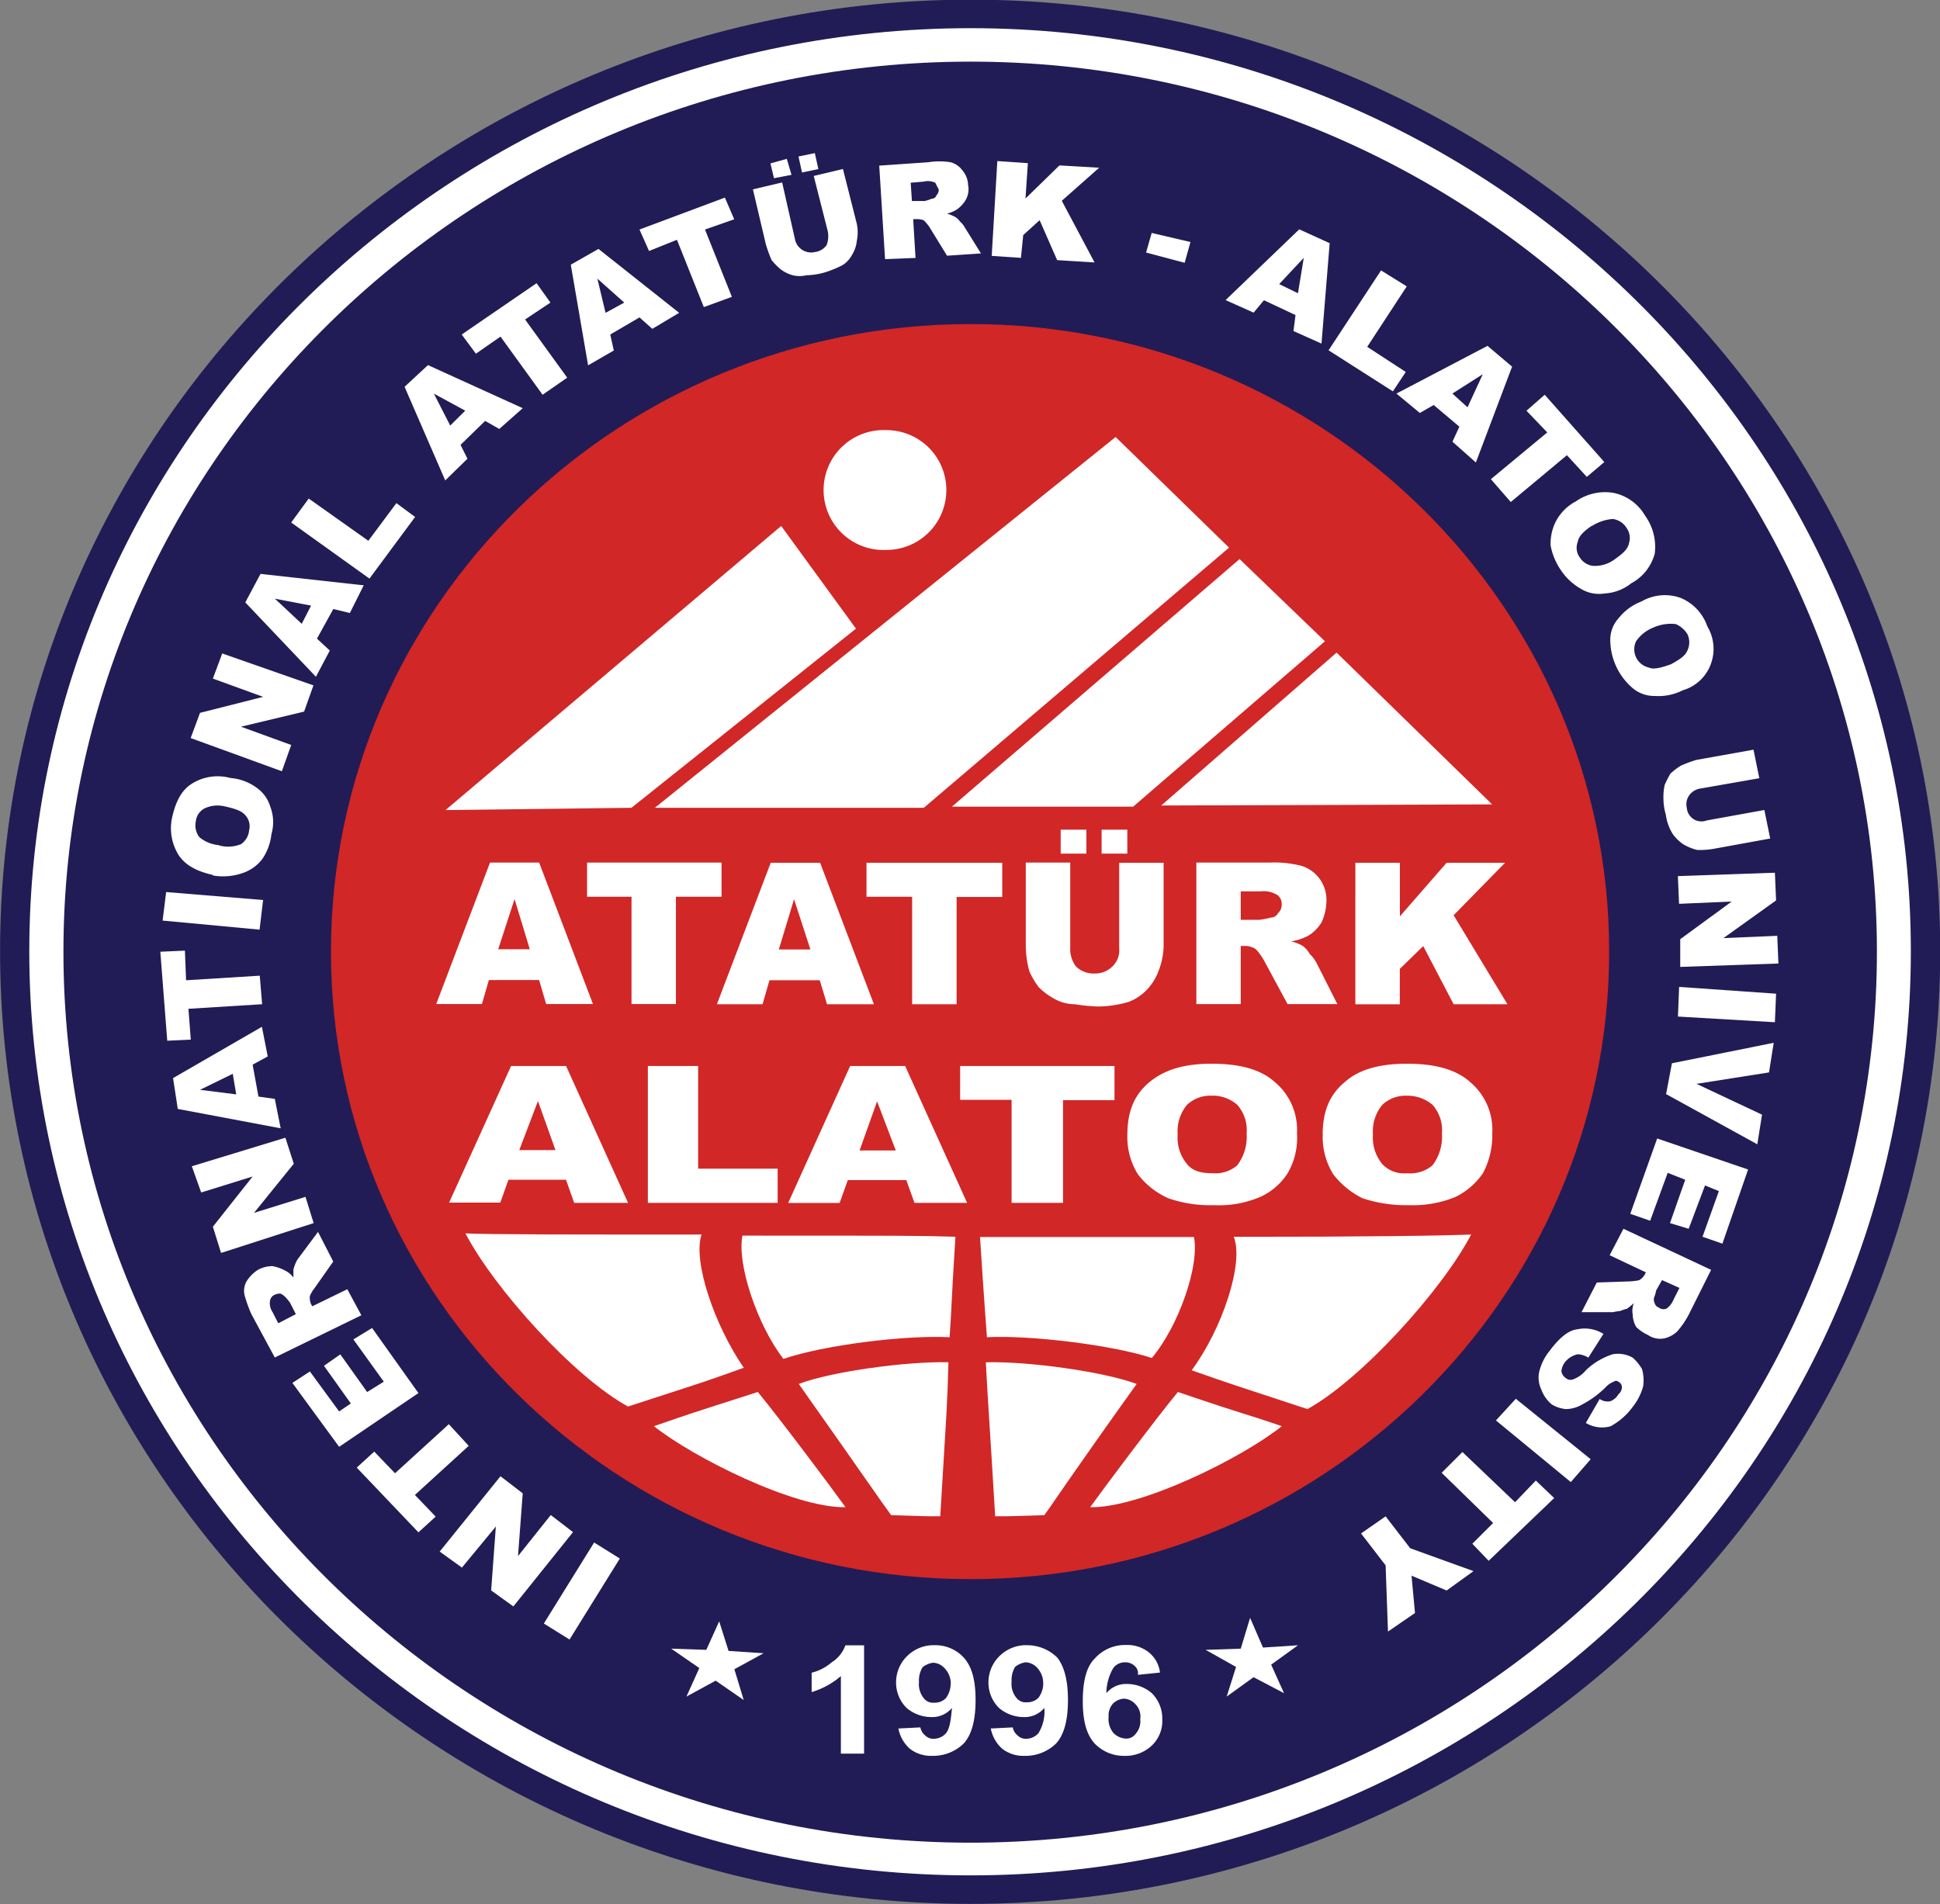 <svg id="Layer_1" data-name="Layer 1" xmlns="http://www.w3.org/2000/svg" viewBox="0 0 280.13 275.01"><rect x="0" y="0" width="280.13" height="275.01" fill="#808080" stroke="none"/><defs><style>.cls-1{fill:#fff;}.cls-1,.cls-2,.cls-3{fill-rule:evenodd;}.cls-2{fill:#211c55;}.cls-3{fill:#d12727;}</style></defs><title>logo</title><path class="cls-1" d="M144.74,7.35c75.31,0,136.61,60.31,136.61,134.13,0,74-61.3,134.29-136.61,134.29C69.26,275.77,8,215.46,8,141.47,8,67.65,69.26,7.35,144.74,7.35h0Z" transform="translate(-4.58 -4.05)"/><path class="cls-2" d="M144.74,4c77,0,140,61.79,140,137.42,0,75.8-63,137.59-140,137.59-77.17,0-140.15-61.79-140.15-137.59C4.58,65.84,67.57,4,144.74,4h0Zm0,4.12c74.8,0,135.76,60,135.76,133.3,0,73.49-61,133.47-135.76,133.47-75,0-135.93-60-135.93-133.47,0-73.33,61-133.3,135.93-133.3h0Z" transform="translate(-4.58 -4.05)"/><path class="cls-2" d="M144.74,12.95c72.1,0,130.86,57.84,130.86,128.53,0,70.85-58.76,128.69-130.86,128.69-72.27,0-131-57.84-131-128.69,0-70.69,58.76-128.53,131-128.53h0Z" transform="translate(-4.58 -4.05)"/><path class="cls-3" d="M144.74,50.85c50.83,0,92.2,40.7,92.2,90.63s-41.37,90.63-92.2,90.63c-51,0-92.37-40.7-92.37-90.63s41.37-90.63,92.37-90.63h0Z" transform="translate(-4.58 -4.05)"/><path class="cls-1" d="M146.09,182.67c0.68,10.55.68,9.89,1,14.5,6.25-.33,18.24,1.15,23.81,3,3.88-4.61,6.92-13.35,6.08-17.47h-30.9Z" transform="translate(-4.58 -4.05)"/><path class="cls-1" d="M182.73,182.67c20.26,0,30.06-.16,34.28-0.33-4.22,8.07-15.87,20.93-23.64,25.21-12.5-4.12-10.13-3.3-16.72-5.6,4.39-5.93,7.6-15.49,6.08-19.28h0Z" transform="translate(-4.58 -4.05)"/><path class="cls-1" d="M162,221.72c2-2.8,9.29-12.52,12.66-16.64,11.14,3.79,8.78,2.8,15,4.94-5.74,4.61-20.43,11.86-27.69,11.7h0Z" transform="translate(-4.58 -4.05)"/><path class="cls-1" d="M146.93,200.79c6.08-.16,16.89,1.32,21.78,3.13-10.13,14.17-12,17.14-13.34,18.95-5.4.16-4.56,0.16-7.09,0.16-1-16.64-1-15.65-1.35-22.24h0Z" transform="translate(-4.58 -4.05)"/><path class="cls-1" d="M142.54,182.67c-0.68,10.88-.51,9.89-0.84,14.5-6.42-.33-18.24,1.15-24,3.13-3.71-4.78-6.75-13.68-5.91-17.8,23.13,0,25.67,0,30.73.16h0Z" transform="translate(-4.58 -4.05)"/><path class="cls-1" d="M105.9,182.34c-20.26,0-30.06,0-34.11-.16,4.22,8.07,15.7,20.76,23.47,25,12.66-4.12,10.3-3.3,16.72-5.6-4.22-6.1-7.43-15.49-6.08-19.28h0Z" transform="translate(-4.58 -4.05)"/><polygon class="cls-1" points="167.68 116.33 193 94.25 215.46 116.17 167.68 116.33"/><polygon class="cls-1" points="137.45 116.5 178.99 80.74 191.32 92.61 163.62 116.5 137.45 116.5"/><polygon class="cls-1" points="94.56 116.66 161.09 63.11 177.47 79.09 133.4 116.66 94.56 116.66"/><polygon class="cls-1" points="64.33 116.99 112.8 75.96 123.6 90.79 91.18 116.66 64.33 116.99"/><path class="cls-1" d="M132.58,66.17a8.65,8.65,0,1,1,0,17.3,8.66,8.66,0,1,1,0-17.3h0Z" transform="translate(-4.58 -4.05)"/><path class="cls-1" d="M86.31,174.43H78l-1.18,3.3H69.43L78.38,158h7.94l8.95,19.77H87.49Zm-1.52-4.28-2.53-7.09-2.7,7.09h5.23ZM98.13,158h7.26v14.83h11.48v4.94H98.13V158Zm37.32,16.48H127l-1.18,3.3h-7.43L127.34,158h7.94l8.95,19.77h-7.6Zm-1.52-4.28-2.7-7.09-2.53,7.09h5.23ZM143.22,158h22.29v4.94h-7.43v14.83h-7.43V162.89h-7.43V158Zm24.15,9.89c0-3.3,1-5.77,3.21-7.58s5.07-2.64,8.95-2.64c4.05,0,7.09.82,9.12,2.64a9,9,0,0,1,3.21,7.41,10.13,10.13,0,0,1-1.35,5.77,9.21,9.21,0,0,1-4.05,3.46,15.16,15.16,0,0,1-6.59,1.15,18.39,18.39,0,0,1-6.59-1,11.3,11.3,0,0,1-4.39-3.46,10.15,10.15,0,0,1-1.52-5.77h0Zm7.26,0a6,6,0,0,0,1.35,4.28c0.84,1,2,1.32,3.71,1.32a4.83,4.83,0,0,0,3.55-1.15,6.89,6.89,0,0,0,1.35-4.61,5.51,5.51,0,0,0-1.35-4.12,5.33,5.33,0,0,0-3.71-1.32,4.9,4.9,0,0,0-3.55,1.32,6,6,0,0,0-1.35,4.28h0Zm20.94,0c0-3.3,1-5.77,3.21-7.58,2-1.81,5.07-2.64,8.95-2.64,4.05,0,7.09.82,9.12,2.64a9,9,0,0,1,3.21,7.41,11.7,11.7,0,0,1-1.35,5.77,10.25,10.25,0,0,1-4.05,3.46,16.17,16.17,0,0,1-6.59,1.15,20.07,20.07,0,0,1-6.75-1,12.11,12.11,0,0,1-4.22-3.46,10.15,10.15,0,0,1-1.52-5.77h0Zm7.26,0a6,6,0,0,0,1.35,4.28,4.31,4.31,0,0,0,3.55,1.32,5,5,0,0,0,3.71-1.15,6.89,6.89,0,0,0,1.35-4.61,5.51,5.51,0,0,0-1.35-4.12,5.65,5.65,0,0,0-3.71-1.32,4.9,4.9,0,0,0-3.55,1.32,6,6,0,0,0-1.35,4.28h0Z" transform="translate(-4.58 -4.05)"/><path class="cls-1" d="M82.43,145.59H75.17l-1,3.46H67.57l7.77-20.43h7.09l7.77,20.43H83.44Zm-1.35-4.45-2.2-7.25-2.36,7.25h4.56Zm8.27-12.52h19.42v4.94h-6.59v15.49H95.77V133.56H89.35v-4.94Zm33.6,17h-7.26l-1,3.46h-6.59l7.77-20.43H123l7.77,20.43H124Zm-1.35-4.45-2.36-7.25-2.2,7.25h4.56Zm8.11-12.52H149.3v4.94h-6.59v15.49h-6.42V133.56h-6.59v-4.94Zm36.47,0h6.42v12.19a10.43,10.43,0,0,1-.68,3.3,7.84,7.84,0,0,1-1.69,2.8,7.08,7.08,0,0,1-2.7,1.81,16.36,16.36,0,0,1-4.39.66,26,26,0,0,1-3.38-.33,5.94,5.94,0,0,1-3-.82,9.55,9.55,0,0,1-2.2-1.65,11.4,11.4,0,0,1-1.35-2.31,14.2,14.2,0,0,1-.51-3.46V128.62h6.42V141a4.13,4.13,0,0,0,.84,2.64,3.61,3.61,0,0,0,2.7,1,3.48,3.48,0,0,0,2.53-1,3.2,3.2,0,0,0,1-2.64V128.62Zm-8.44-4.78h3.71v3.46h-3.71v-3.46Zm5.91,0h3.71v3.46h-3.71v-3.46Zm13.68,25.21V128.62H188a15.73,15.73,0,0,1,4.56.49,5.13,5.13,0,0,1,3.55,5.11,7.71,7.71,0,0,1-.68,3,5.75,5.75,0,0,1-2,2A7.83,7.83,0,0,1,191,140a5.76,5.76,0,0,1,1.69.66,3.6,3.6,0,0,1,1,1.15,5.41,5.41,0,0,1,1,1.32l3,5.93H190.5l-3.38-6.26a8.8,8.8,0,0,0-1.18-1.65,2.77,2.77,0,0,0-1.52-.49h-0.68v8.4h-6.42Zm6.42-12.19h2.7a14.45,14.45,0,0,0,1.69-.33,1.14,1.14,0,0,0,1-.66,1.48,1.48,0,0,0,.51-1.15,1.59,1.59,0,0,0-.68-1.48,3.81,3.81,0,0,0-2.36-.49h-2.87v4.12Zm16.55-8.24h6.42v7.74l6.75-7.74h8.44l-7.43,7.58,7.77,12.85h-7.77l-4.39-8.4-3.38,3.3v5.11h-6.42V128.62Z" transform="translate(-4.58 -4.05)"/><path class="cls-1" d="M129.37,257.31H126v-11.2a11.51,11.51,0,0,1-4.22,2.31v-2.8a6.87,6.87,0,0,0,2.87-1.48,4.79,4.79,0,0,0,2-2.47h2.7v15.65Zm4.9-3.63,3.21-.16a1.94,1.94,0,0,0,.68,1.15,1.68,1.68,0,0,0,1.35.49,2.37,2.37,0,0,0,1.69-.82c0.51-.66.68-1.81,0.84-3.63a3.71,3.71,0,0,1-3,1.32,5.53,5.53,0,0,1-3.55-1.32,5.15,5.15,0,0,1-1.52-3.79,5.3,5.3,0,0,1,1.69-3.79,5.42,5.42,0,0,1,3.88-1.48,5.55,5.55,0,0,1,4.22,1.81c1.18,1.32,1.69,3.3,1.69,6.1s-0.51,4.94-1.69,6.26a6.31,6.31,0,0,1-4.56,1.81,5,5,0,0,1-3.21-1,5.19,5.19,0,0,1-1.69-3h0Zm7.6-6.43A3.21,3.21,0,0,0,141,245a2.37,2.37,0,0,0-1.69-.82,3.07,3.07,0,0,0-1.52.66,3.67,3.67,0,0,0-.51,2.14,3.17,3.17,0,0,0,.68,2.31,1.66,1.66,0,0,0,1.52.66,2.2,2.2,0,0,0,1.69-.66,3.48,3.48,0,0,0,.68-2h0Zm5.74,6.43,3.21-.16a1.94,1.94,0,0,0,.68,1.15,1.68,1.68,0,0,0,1.35.49,2.37,2.37,0,0,0,1.69-.82,6,6,0,0,0,.84-3.63,3.71,3.71,0,0,1-3,1.32,5.53,5.53,0,0,1-3.55-1.32,5.15,5.15,0,0,1-1.52-3.79,5.3,5.3,0,0,1,1.69-3.79,5.42,5.42,0,0,1,3.88-1.48,6.21,6.21,0,0,1,4.39,1.81c1,1.32,1.52,3.3,1.52,6.1s-0.51,4.94-1.69,6.26a6.31,6.31,0,0,1-4.56,1.81,5,5,0,0,1-3.21-1,5.19,5.19,0,0,1-1.69-3h0Zm7.6-6.43a3.21,3.21,0,0,0-.84-2.31,2.37,2.37,0,0,0-1.69-.82,3.07,3.07,0,0,0-1.52.66,3.67,3.67,0,0,0-.51,2.14,3.17,3.17,0,0,0,.68,2.31,1.66,1.66,0,0,0,1.52.66,2.2,2.2,0,0,0,1.69-.66,3.48,3.48,0,0,0,.68-2h0Zm16.89-1.65-3.21.33a1.4,1.4,0,0,0-.51-1.32,1.94,1.94,0,0,0-1.35-.49,2.1,2.1,0,0,0-1.69.82,7.25,7.25,0,0,0-1,3.63,3.71,3.71,0,0,1,3-1.32,5.53,5.53,0,0,1,3.55,1.32,5.15,5.15,0,0,1,1.52,3.79,4.9,4.9,0,0,1-1.52,3.79,5.55,5.55,0,0,1-4.05,1.48,5.82,5.82,0,0,1-4.22-1.81c-1.18-1.32-1.69-3.3-1.69-6.1s0.51-4.94,1.69-6.1a5.85,5.85,0,0,1,4.56-2,5,5,0,0,1,3.21,1,4.41,4.41,0,0,1,1.69,3h0ZM164.66,252a3.17,3.17,0,0,0,.68,2.31,2.71,2.71,0,0,0,1.69.82,1.66,1.66,0,0,0,1.52-.66,2.75,2.75,0,0,0,.68-2.14,2.54,2.54,0,0,0-.68-2.14,2.37,2.37,0,0,0-1.69-.82,2.54,2.54,0,0,0-1.52.66,2.59,2.59,0,0,0-.68,2h0Z" transform="translate(-4.58 -4.05)"/><polygon class="cls-1" points="180.51 233.65 182.37 237.94 187.43 237.61 183.55 240.41 185.41 244.53 181.01 242.22 177.13 245.02 178.48 240.74 174.09 238.27 179.16 238.1 180.51 233.65"/><polygon class="cls-1" points="103.85 234.15 105.2 238.43 110.26 238.76 106.04 241.07 107.39 245.52 103.34 242.72 99.12 245.02 100.98 240.9 96.92 238.1 101.99 238.27 103.85 234.15"/><path class="cls-1" d="M86.82,240.83l-3.71-2.31,7.26-11.7,3.71,2.31Zm-8.11-4.78-3.21-2.31,0.68-9.23-4.9,5.93-3.21-2.31,8.78-10.88,3.21,2.47-0.68,9.06,4.73-5.93,3.21,2.47ZM65,225.35L56.09,216l2.53-2.31,3,3.13,7.77-7.09,2.87,3.13-7.77,7.09,3,3.13ZM53.55,213l-6.75-9.23,2.53-1.65,4.22,5.77,1.69-1.15-3.88-5.44,2.36-1.65,3.88,5.44L60,203.59l-4.39-6.1,2.7-1.65L65,205.24ZM56.76,194l-12.5,6.1-3.38-6.26a19.4,19.4,0,0,1-1-2.8,2.78,2.78,0,0,1,.34-2,5.3,5.3,0,0,1,1.69-1.65,4.59,4.59,0,0,1,2-.49,6.15,6.15,0,0,1,1.86.66,3.15,3.15,0,0,1,1.18,1v-1.15a6.37,6.37,0,0,1,.34-1,3.59,3.59,0,0,1,.51-0.82l2.7-3.63,2.2,4.28L50,190.08a4.48,4.48,0,0,0-.68,1.15,2.39,2.39,0,0,0,.17,1.15l0.17,0.33,5.07-2.47Zm-9.46-.16-0.84-1.65a6.46,6.46,0,0,0-.68-0.82,2.33,2.33,0,0,0-.68-0.49,1.55,1.55,0,0,0-.84.16,1.1,1.1,0,0,0-.68.82,2.2,2.2,0,0,0,.34,1.65l0.84,1.65ZM36.5,185l-1.18-3.79,5.74-7.25-7.43,2.31-1.35-3.79,13.51-4.12L47,172.12l-5.74,7.09,7.43-2.31,1.18,3.79Zm4.56-27.19,0.84,4.61,2.36,0.33L45.11,167l-14.86-2.8-0.68-4.45,12.83-7.41,0.84,4.28Zm-2.87,1.32-4.73,2.31,5.23,0.66Zm-9.46-4.78-1-12.85,3.55-.16,0.17,4.28,10.64-.66,0.34,4.12-10.64.66,0.34,4.45ZM28.06,137l0.51-4.12,14,1.15-0.51,4.28Zm7.26-6.59c-2.2-.49-3.88-1.32-4.9-2.8a7.29,7.29,0,0,1-1-5.44c0.51-2.31,1.35-4,2.87-4.94a7,7,0,0,1,5.57-.82,7.37,7.37,0,0,1,3.88,1.48,5.09,5.09,0,0,1,1.86,2.64,6.23,6.23,0,0,1,.17,4,7.81,7.81,0,0,1-1.35,3.63,6,6,0,0,1-2.87,2,8.66,8.66,0,0,1-4.22.33h0Zm0.84-4.28a5,5,0,0,0,3.21-.16,2.69,2.69,0,0,0,1.18-2,2.33,2.33,0,0,0-.51-2.14c-0.51-.66-1.52-1-3-1.32a4.33,4.33,0,0,0-3,.33,2.37,2.37,0,0,0-1.18,1.81,2.81,2.81,0,0,0,.51,2.31,5.13,5.13,0,0,0,2.87,1.15h0Zm-4.05-15.49L33.46,107l9.12-2.31-7.26-2.64,1.35-3.63,13.17,4.61-1.35,3.79L39.37,109l7.26,2.64-1.35,3.79ZM52.71,92l-2.36,4.28L52.2,98l-2,3.79L40,91.05l2.2-4.12L57.1,88.58l-2,4Zm-3.21-.49-5.23-1,3.88,3.63Zm-2.87-12,2.53-3.46,8.61,6.1,4.05-5.44,2.7,2-6.59,8.9Zm28-14.67-3.55,3.46,1,2-3.21,3.13L63,59.91l3.38-3.13L80.06,63l-3.38,3Zm-2.87-1.48L67.23,60.9l2.36,4.61Zm-0.51-11,10.81-7.41,2,2.8L80.4,50.19l6.08,8.4-3.55,2.47-6.08-8.4-3.55,2.47Zm25.67-2.47-4.22,2.47,0.51,2.31-3.71,2.14L87,42.28,91,40l11.65,9.23-3.88,2.31Zm-2.2-2.14-3.88-3.46,1.18,4.94Zm2.2-10.55,12.33-4.61,1.35,3.13-4.22,1.48,3.88,9.72-4.05,1.48-3.88-9.72L98.3,40.3Zm25.16-7.74,4.22-1,2,7.91a6.09,6.09,0,0,1,0,2.47,4.61,4.61,0,0,1-.68,2,3.92,3.92,0,0,1-1.35,1.48,14.81,14.81,0,0,1-2.87,1.15,10.2,10.2,0,0,1-2.36.33,4.21,4.21,0,0,1-2,0,5.33,5.33,0,0,1-1.69-.82A9.89,9.89,0,0,1,116,41.62a19.67,19.67,0,0,1-.84-2.31l-1.86-7.91,4.22-1,1.86,8.24a2.38,2.38,0,0,0,2.87,1.81,2.44,2.44,0,0,0,1.69-1,3.63,3.63,0,0,0,.17-2Zm-6.25-1.81,2.36-.66,0.68,2.31-2.53.49Zm4.05-1,2.36-.49,0.51,2.31-2.36.49Zm12.5,14.83-0.84-13.51,7.09-.49a10.33,10.33,0,0,1,3.21,0,3.1,3.1,0,0,1,1.69,1.15,3.42,3.42,0,0,1,.84,2.14,3.08,3.08,0,0,1-.34,2.14,4.48,4.48,0,0,1-1.18,1.32,4.22,4.22,0,0,1-1.52.66,8.34,8.34,0,0,1,1.18.49,2.35,2.35,0,0,1,.68.66,2.91,2.91,0,0,1,.68.82l2.36,3.79-4.9.33-2.53-4.12a6.32,6.32,0,0,0-.84-1,2.94,2.94,0,0,0-1.18-.16h-0.34l0.34,5.6Zm3.88-8.4h1.86a6.76,6.76,0,0,0,1-.33,0.71,0.71,0,0,0,.68-0.49,1.24,1.24,0,0,0,.34-0.82l-0.51-1a2.51,2.51,0,0,0-1.69-.16l-1.86.16Zm12.33-5.77L153,27.61l-0.34,5.11,4.9-4.78,5.74,0.33-5.4,4.78,4.73,8.9-5.4-.33-2.53-5.77L152.33,38,152,41.29,147.78,41Zm22.29,10.38L176.48,39l-0.84,3-5.57-1.48Zm20.77,11.86-4.56-2.14L185.6,49.2l-4.05-1.81,10.64-10.22,4.39,2-1.18,14.5-4.05-1.81ZM192,46.4l0.84-5.11-3.55,3.79Zm12-3.3,3.71,2.31L202,54.14l5.57,3.63-1.86,2.8-9.29-5.93Zm11.31,22.57-3.71-3.13-2,1.15-3.38-2.8L219.37,54l3.55,3-5.23,13.84-3.38-3Zm1.18-2.8,2.2-4.78-4.39,2.8Zm11.14-1.81,8.61,9.72-2.53,2.14-2.87-3.13-8.11,6.76-2.87-3.3L228,66.5l-3-3.13ZM232,76.55a7.39,7.39,0,0,1,5.57-1.32,6.89,6.89,0,0,1,4.56,3.3A7.7,7.7,0,0,1,243.52,84a6.86,6.86,0,0,1-3.38,4.28,6.78,6.78,0,0,1-3.88,1.48,5,5,0,0,1-3.38-.66A8.53,8.53,0,0,1,230,86.44a9.26,9.26,0,0,1-1.52-3.63,7.22,7.22,0,0,1,.68-3.3,6.92,6.92,0,0,1,2.87-3h0ZM234.4,80c-1.18.82-1.86,1.48-2,2.31a2.37,2.37,0,0,0,.34,2.31,2.57,2.57,0,0,0,1.86,1.15,4.74,4.74,0,0,0,3.21-1c1.18-.82,1.86-1.48,2-2.31a2.47,2.47,0,0,0-.34-2.14,2.78,2.78,0,0,0-2-1.32,6.52,6.52,0,0,0-3,1h0Zm7.26,10.88a6.75,6.75,0,0,1,5.57-.49,6.83,6.83,0,0,1,3.88,4.12,6.31,6.31,0,0,1,.51,5.44,6.13,6.13,0,0,1-4.05,3.79,7.78,7.78,0,0,1-4.05.82,4.81,4.81,0,0,1-3.21-1.15,9.2,9.2,0,0,1-3.21-6.92,4.56,4.56,0,0,1,1.18-3.13,7.72,7.72,0,0,1,3.38-2.47h0Zm1.69,3.79a5.45,5.45,0,0,0-2.53,2,2.7,2.7,0,0,0,1.86,3.79c0.68,0.33,1.86,0,3.21-.49,1.18-.66,2-1.15,2.36-2a2.75,2.75,0,0,0,0-2.31,3.67,3.67,0,0,0-1.69-1.48,6.11,6.11,0,0,0-3.21.49h0Zm16,26.36,0.84,4.12L252,126.64a11.42,11.42,0,0,1-2.36.16,7.41,7.41,0,0,1-2-.82,6.37,6.37,0,0,1-1.52-1.48,7,7,0,0,1-1-2.8,8.16,8.16,0,0,1-.34-2.14,8.5,8.5,0,0,1,.17-2.14,15.1,15.1,0,0,1,.84-1.65,9.25,9.25,0,0,1,1.52-1.15,19.23,19.23,0,0,1,2.2-.82l8.27-1.48,0.84,4.12-8.44,1.48a2.44,2.44,0,0,0-1.69,1,2.24,2.24,0,0,0-.34,1.81,2.12,2.12,0,0,0,2.87,1.81Zm1.52,9.06,0.17,4-7.6,5.44,7.77-.33,0.17,4-14.18.49v-4l7.43-5.44-7.6.33-0.17-4Zm0.17,17.47-0.17,4.12-14-.82,0.17-4.28Zm-0.34,7.09-0.68,4.28-10.47,1.65,9.46,4.45-0.68,4.28-13.17-7.25,0.84-4.45ZM257,172.95l-3.71,10.71-2.87-1,2.36-6.59-2-.82-2.36,6.26-2.7-.82,2.2-6.26-2.53-1-2.53,6.92-2.87-1,3.88-10.88ZM239,181.51l12.66,5.93-3.21,6.43a12.57,12.57,0,0,1-1.69,2.47,4.06,4.06,0,0,1-1.86,1,3.13,3.13,0,0,1-2.36-.49,6.07,6.07,0,0,1-1.69-1.15,3.69,3.69,0,0,1-.51-1.81,2.9,2.9,0,0,1,.17-1.65,12.37,12.37,0,0,1-1,.82,6.76,6.76,0,0,0-1,.33,6.11,6.11,0,0,0-1,.16h-4.56l2.2-4.28,4.73-.16a9.31,9.31,0,0,0,1.35-.16,2,2,0,0,0,.84-0.82l0.17-.33-5.23-2.47Zm5.57,7.41-0.84,1.48a6.59,6.59,0,0,1-.34,1.15,1.46,1.46,0,0,0,.17.82,0.75,0.75,0,0,0,.51.49,1.09,1.09,0,0,0,1.18.16,3,3,0,0,0,1-1.32l0.84-1.65Zm-8.44,7.74-2.2,3.46a3.26,3.26,0,0,0-1.52-.49,3.22,3.22,0,0,0-1.86,1.15,2.59,2.59,0,0,0-.51,1.32,1.51,1.51,0,0,0,.68,1,1,1,0,0,0,1,.16,4.26,4.26,0,0,0,1.86-1.32,10,10,0,0,1,3.88-2.31,4.3,4.3,0,0,1,2.87.49,6.48,6.48,0,0,1,1.35,1.65,5.93,5.93,0,0,1,.17,2.47,8.15,8.15,0,0,1-1.52,3,9.49,9.49,0,0,1-3.21,2.8,4.54,4.54,0,0,1-3.55-.49l2-3.46a2,2,0,0,0,1.52.33,2.26,2.26,0,0,0,1.18-1,1.41,1.41,0,0,0,.51-1,0.9,0.9,0,0,0-.51-0.82,0.51,0.51,0,0,0-.68,0,3,3,0,0,0-1.18.82,14.12,14.12,0,0,1-3.38,2.47,4.7,4.7,0,0,1-2.36.66,4.88,4.88,0,0,1-2-.66,5,5,0,0,1-1.52-2.14,4.05,4.05,0,0,1-.34-2.47,7.57,7.57,0,0,1,1.52-3.13c1.35-1.81,2.7-3,4.05-3.13a5.05,5.05,0,0,1,3.71.66h0Zm-1.86,18.13-2.87,3.3-10.81-8.9,2.87-3.13ZM229,220.4l-9.46,9.06L217.18,227l3-3-7.43-7.25,3-3,7.6,7.25,3-3.13Zm-11.65,10.55-3.88,2.8-5.07-2.14L208.9,237,205,239.68l-0.34-9.56-3.55-4.61,3.55-2.47,3.55,4.61Z" transform="translate(-4.58 -4.05)"/><path class="cls-1" d="M126.67,221.72c-2-2.8-9.29-12.52-12.66-16.64-11.31,3.63-8.78,2.8-15,4.94,5.57,4.45,20.26,11.86,27.69,11.7h0Z" transform="translate(-4.58 -4.05)"/><path class="cls-1" d="M141.53,200.79c-5.91-.16-16.89,1.32-21.61,3.13,10,14.17,12,17.14,13.34,18.95,5.23,0.16,4.39.16,7.09,0.16,1-16.64,1-15.65,1.18-22.24h0Z" transform="translate(-4.58 -4.05)"/></svg>